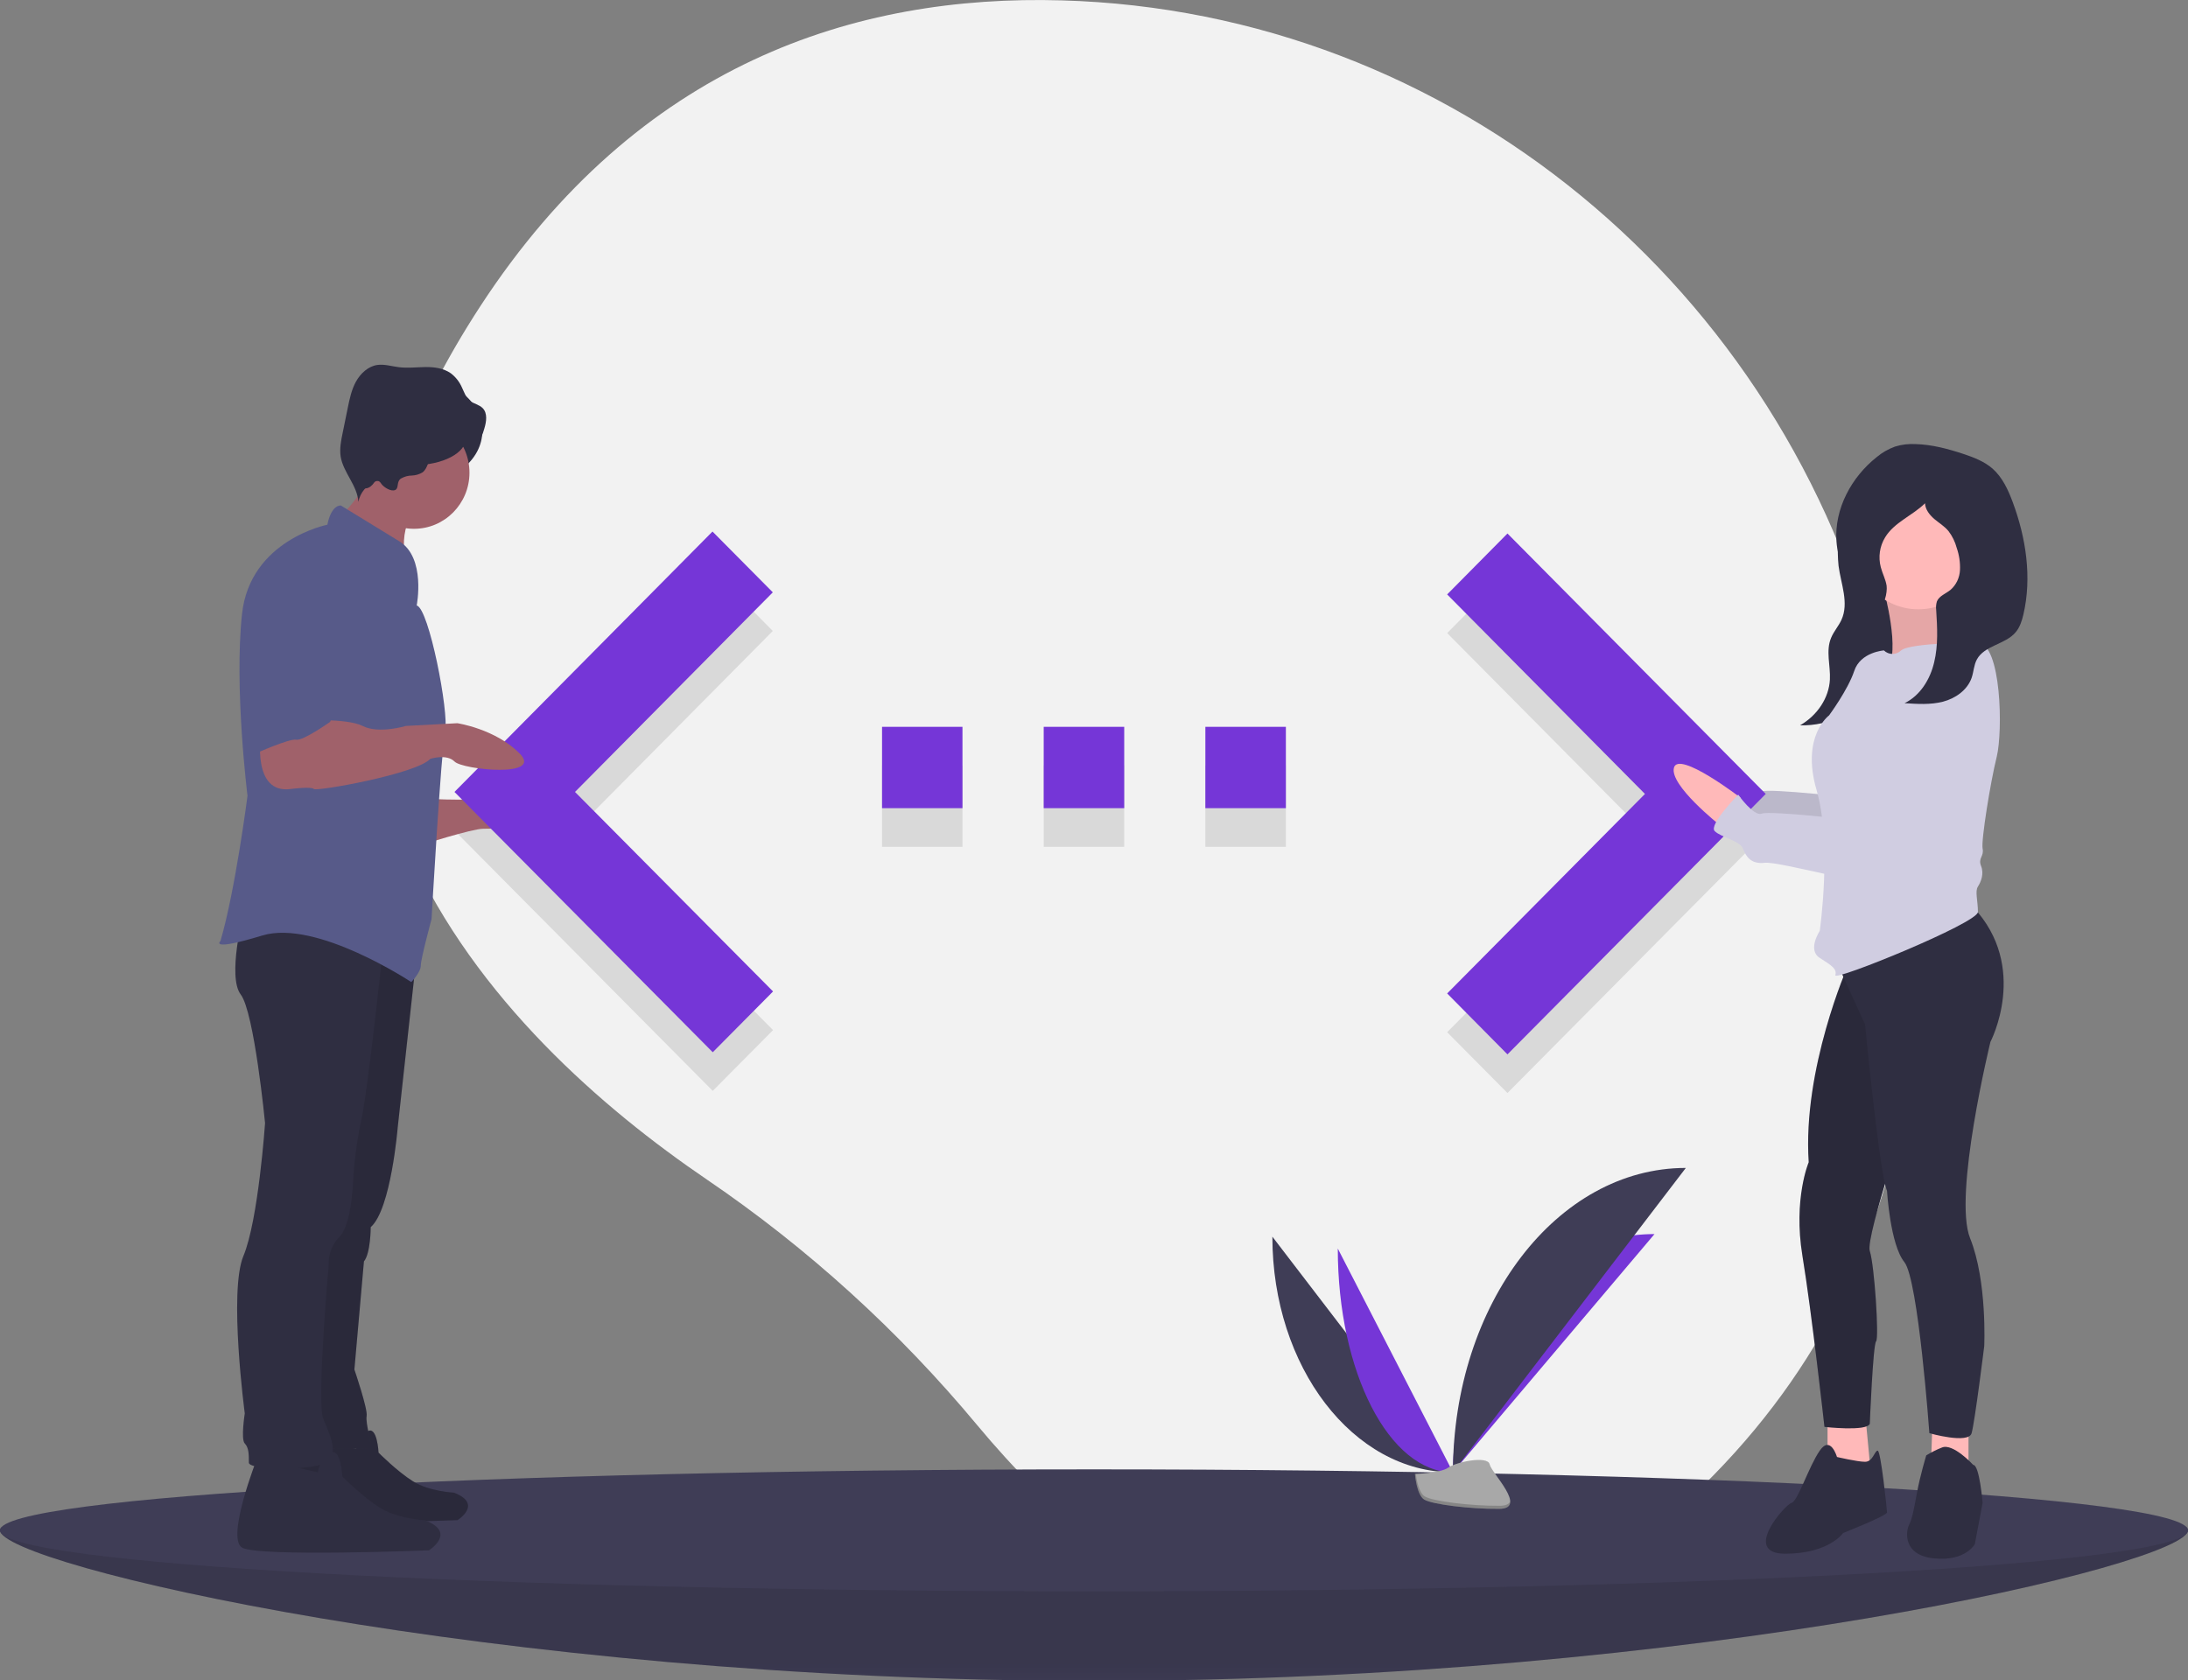 <?xml version="1.0" encoding="UTF-8"?>
<svg xmlns="http://www.w3.org/2000/svg" xmlns:xlink="http://www.w3.org/1999/xlink" width="69pt" height="53pt" viewBox="0 0 69 53" version="1.1">
<rect x="0" y="0" width="69" height="53" fill="#808080" stroke="none"/>
<defs>
<filter id="alpha" filterUnits="objectBoundingBox" x="0%" y="0%" width="100%" height="100%">
  <feColorMatrix type="matrix" in="SourceGraphic" values="0 0 0 0 1 0 0 0 0 1 0 0 0 0 1 0 0 0 1 0"/>
</filter>
<mask id="mask0">
  <g filter="url(#alpha)">
<rect x="0" y="0" width="69" height="53" style="fill:rgb(0%,0%,0%);fill-opacity:0.102;stroke:none;"/>
  </g>
</mask>
<clipPath id="clip1">
  <rect x="0" y="0" width="69" height="53"/>
</clipPath>
<g id="surface5" clip-path="url(#clip1)">
<path style=" stroke:none;fill-rule:nonzero;fill:rgb(0%,0%,0%);fill-opacity:1;" d="M 45.637 32.559 L 51.875 26.262 L 45.637 19.969 L 47.539 18.051 L 55.684 26.262 L 47.539 34.477 Z M 45.637 32.559 "/>
</g>
<mask id="mask1">
  <g filter="url(#alpha)">
<rect x="0" y="0" width="69" height="53" style="fill:rgb(0%,0%,0%);fill-opacity:0.102;stroke:none;"/>
  </g>
</mask>
<clipPath id="clip2">
  <rect x="0" y="0" width="69" height="53"/>
</clipPath>
<g id="surface8" clip-path="url(#clip2)">
<path style=" stroke:none;fill-rule:nonzero;fill:rgb(0%,0%,0%);fill-opacity:1;" d="M 27.816 26.711 L 30.352 26.711 L 30.352 24.145 L 27.816 24.145 Z M 40.551 24.145 L 38.012 24.145 L 38.012 26.711 L 40.551 26.711 Z M 32.914 26.711 L 35.453 26.711 L 35.453 24.145 L 32.914 24.145 Z M 32.914 26.711 "/>
</g>
<mask id="mask2">
  <g filter="url(#alpha)">
<rect x="0" y="0" width="69" height="53" style="fill:rgb(0%,0%,0%);fill-opacity:0.102;stroke:none;"/>
  </g>
</mask>
<clipPath id="clip3">
  <rect x="0" y="0" width="69" height="53"/>
</clipPath>
<g id="surface11" clip-path="url(#clip3)">
<path style=" stroke:none;fill-rule:nonzero;fill:rgb(0%,0%,0%);fill-opacity:1;" d="M 24.379 32.492 L 18.133 26.199 L 24.371 19.902 L 22.469 17.984 L 14.332 26.199 L 22.477 34.41 Z M 24.379 32.492 "/>
</g>
<mask id="mask3">
  <g filter="url(#alpha)">
<rect x="0" y="0" width="69" height="53" style="fill:rgb(0%,0%,0%);fill-opacity:0.102;stroke:none;"/>
  </g>
</mask>
<clipPath id="clip4">
  <rect x="0" y="0" width="69" height="53"/>
</clipPath>
<g id="surface14" clip-path="url(#clip4)">
<path style=" stroke:none;fill-rule:nonzero;fill:rgb(0%,0%,0%);fill-opacity:1;" d="M 69 48.27 C 69 49.332 53.555 53.02 34.5 53.02 C 15.445 53.02 0 49.332 0 48.27 C 0 47.207 15.445 49.168 34.5 49.168 C 53.555 49.168 69 47.207 69 48.27 Z M 69 48.27 "/>
</g>
<mask id="mask4">
  <g filter="url(#alpha)">
<rect x="0" y="0" width="69" height="53" style="fill:rgb(0%,0%,0%);fill-opacity:0.2;stroke:none;"/>
  </g>
</mask>
<clipPath id="clip5">
  <rect x="0" y="0" width="69" height="53"/>
</clipPath>
<g id="surface17" clip-path="url(#clip5)">
<path style=" stroke:none;fill-rule:nonzero;fill:rgb(0%,0%,0%);fill-opacity:1;" d="M 47.293 47.496 C 46.383 47.504 45.176 47.352 44.934 47.203 C 44.746 47.09 44.672 46.68 44.648 46.492 C 44.633 46.492 44.621 46.492 44.621 46.492 C 44.621 46.492 44.672 47.152 44.914 47.301 C 45.16 47.453 46.363 47.602 47.277 47.594 C 47.539 47.594 47.633 47.496 47.625 47.359 C 47.59 47.441 47.488 47.496 47.293 47.496 Z M 47.293 47.496 "/>
</g>
<mask id="mask5">
  <g filter="url(#alpha)">
<rect x="0" y="0" width="69" height="53" style="fill:rgb(0%,0%,0%);fill-opacity:0.102;stroke:none;"/>
  </g>
</mask>
<clipPath id="clip6">
  <rect x="0" y="0" width="69" height="53"/>
</clipPath>
<g id="surface20" clip-path="url(#clip6)">
<path style=" stroke:none;fill-rule:nonzero;fill:rgb(0%,0%,0%);fill-opacity:1;" d="M 54.891 24.566 C 54.891 24.566 52.938 23.066 52.789 23.617 C 52.641 24.164 54.223 25.414 54.223 25.414 Z M 54.891 24.566 "/>
</g>
<mask id="mask6">
  <g filter="url(#alpha)">
<rect x="0" y="0" width="69" height="53" style="fill:rgb(0%,0%,0%);fill-opacity:0.102;stroke:none;"/>
  </g>
</mask>
<clipPath id="clip7">
  <rect x="0" y="0" width="69" height="53"/>
</clipPath>
<g id="surface23" clip-path="url(#clip7)">
<path style=" stroke:none;fill-rule:nonzero;fill:rgb(0%,0%,0%);fill-opacity:1;" d="M 61.336 19.816 C 61.336 19.816 59.016 24.016 58.965 24.613 C 58.918 25.215 58.918 25.266 58.719 25.215 C 58.52 25.164 55.805 24.863 55.559 24.965 C 55.309 25.066 54.816 24.367 54.816 24.367 C 54.816 24.367 53.879 25.316 54.074 25.516 C 54.273 25.715 54.867 25.816 54.965 26.066 C 55.062 26.316 55.211 26.566 55.656 26.516 C 56.102 26.465 59.113 27.312 59.508 27.164 C 59.906 27.016 60.004 26.766 60.199 26.766 C 60.398 26.766 60.793 26.566 60.793 26.516 C 60.793 26.465 62.176 23.816 62.176 23.816 C 62.176 23.816 63.809 20.215 61.336 19.816 Z M 61.336 19.816 "/>
</g>
<mask id="mask7">
  <g filter="url(#alpha)">
<rect x="0" y="0" width="69" height="53" style="fill:rgb(0%,0%,0%);fill-opacity:0.102;stroke:none;"/>
  </g>
</mask>
<clipPath id="clip8">
  <rect x="0" y="0" width="69" height="53"/>
</clipPath>
<g id="surface26" clip-path="url(#clip8)">
<path style=" stroke:none;fill-rule:nonzero;fill:rgb(0%,0%,0%);fill-opacity:1;" d="M 59.41 18.617 C 59.41 18.617 59.953 20.566 59.508 21.117 C 59.066 21.668 62.176 20.867 62.176 20.867 C 62.176 20.867 60.645 19.316 61.387 18.316 Z M 59.41 18.617 "/>
</g>
<mask id="mask8">
  <g filter="url(#alpha)">
<rect x="0" y="0" width="69" height="53" style="fill:rgb(0%,0%,0%);fill-opacity:0.102;stroke:none;"/>
  </g>
</mask>
<clipPath id="clip9">
  <rect x="0" y="0" width="69" height="53"/>
</clipPath>
<g id="surface29" clip-path="url(#clip9)">
<path style=" stroke:none;fill-rule:nonzero;fill:rgb(0%,0%,0%);fill-opacity:1;" d="M 58.273 30.465 C 58.273 30.465 56.84 33.711 57.039 36.66 C 57.039 36.66 56.547 37.812 56.84 39.609 C 57.137 41.41 57.535 45.008 57.535 45.008 C 57.535 45.008 58.867 45.16 58.965 44.91 C 58.965 44.91 59.066 42.41 59.164 42.309 C 59.262 42.211 59.113 39.91 58.965 39.461 C 58.816 39.012 60.348 34.562 60.348 34.562 L 59.953 29.016 Z M 58.273 30.465 "/>
</g>
<mask id="mask9">
  <g filter="url(#alpha)">
<rect x="0" y="0" width="69" height="53" style="fill:rgb(0%,0%,0%);fill-opacity:0.102;stroke:none;"/>
  </g>
</mask>
<clipPath id="clip10">
  <rect x="0" y="0" width="69" height="53"/>
</clipPath>
<g id="surface32" clip-path="url(#clip10)">
<path style=" stroke:none;fill-rule:nonzero;fill:rgb(0%,0%,0%);fill-opacity:1;" d="M 9.484 45.309 C 9.484 45.309 8.59 47.594 9.055 47.867 C 9.523 48.145 14.43 47.949 14.43 47.949 C 14.43 47.949 15.246 47.438 14.312 47.082 C 14.312 47.082 13.531 47.043 13.027 46.727 C 12.52 46.41 11.938 45.82 11.938 45.82 C 11.938 45.82 11.898 44.953 11.586 45.152 C 11.398 45.277 11.27 45.477 11.234 45.703 Z M 9.484 45.309 "/>
</g>
<mask id="mask10">
  <g filter="url(#alpha)">
<rect x="0" y="0" width="69" height="53" style="fill:rgb(0%,0%,0%);fill-opacity:0.102;stroke:none;"/>
  </g>
</mask>
<clipPath id="clip11">
  <rect x="0" y="0" width="69" height="53"/>
</clipPath>
<g id="surface35" clip-path="url(#clip11)">
<path style=" stroke:none;fill-rule:nonzero;fill:rgb(0%,0%,0%);fill-opacity:1;" d="M 13.141 30.113 L 12.543 35.555 C 12.543 35.555 12.332 38.148 11.691 38.707 C 11.691 38.707 11.691 39.527 11.477 39.789 L 11.176 43.199 C 11.176 43.199 11.605 44.453 11.562 44.668 C 11.52 44.887 11.734 45.574 11.691 45.664 C 11.648 45.75 9.641 45.664 9.641 45.664 L 10.066 38.707 L 11.391 29.035 Z M 13.141 30.113 "/>
</g>
</defs>
<g id="surface1">
<path style=" stroke:none;fill-rule:nonzero;fill:rgb(94.902%,94.902%,94.902%);fill-opacity:1;" d="M 59.297 21.137 C 56.262 9.07 45.785 0.359 33.484 0.012 C 26.98 -0.176 20.141 2.008 15.156 9.645 C 6.25 23.293 15.703 32.727 22.293 37.207 C 25.48 39.375 28.348 41.984 30.82 44.957 C 35.27 50.305 43.832 56.945 54.031 46.539 C 61.426 38.996 61.316 29.172 59.297 21.137 Z M 59.297 21.137 "/>
<use xlink:href="#surface5" mask="url(#mask0)"/>
<use xlink:href="#surface8" mask="url(#mask1)"/>
<use xlink:href="#surface11" mask="url(#mask2)"/>
<path style=" stroke:none;fill-rule:nonzero;fill:rgb(24.706%,23.922%,33.725%);fill-opacity:1;" d="M 69 48.27 C 69 49.332 53.555 53.02 34.5 53.02 C 15.445 53.02 0 49.332 0 48.27 C 0 47.207 15.445 49.168 34.5 49.168 C 53.555 49.168 69 47.207 69 48.27 Z M 69 48.27 "/>
<use xlink:href="#surface14" mask="url(#mask3)"/>
<path style=" stroke:none;fill-rule:nonzero;fill:rgb(24.706%,23.922%,33.725%);fill-opacity:1;" d="M 69 48.27 C 69 47.207 53.555 46.348 34.5 46.348 C 15.445 46.348 0 47.207 0 48.27 C 0 49.332 15.445 50.195 34.5 50.195 C 53.555 50.195 69 49.332 69 48.27 Z M 69 48.27 "/>
<path style=" stroke:none;fill-rule:nonzero;fill:rgb(24.706%,23.922%,33.725%);fill-opacity:1;" d="M 40.125 39.008 C 40.125 43.117 42.672 46.441 45.82 46.441 "/>
<path style=" stroke:none;fill-rule:nonzero;fill:rgb(45.882%,21.176%,84.314%);fill-opacity:1;" d="M 45.82 46.441 C 45.82 42.285 48.66 38.926 52.176 38.926 "/>
<path style=" stroke:none;fill-rule:nonzero;fill:rgb(45.882%,21.176%,84.314%);fill-opacity:1;" d="M 42.188 39.383 C 42.188 43.285 43.812 46.441 45.82 46.441 "/>
<path style=" stroke:none;fill-rule:nonzero;fill:rgb(24.706%,23.922%,33.725%);fill-opacity:1;" d="M 45.82 46.441 C 45.82 41.133 49.105 36.84 53.164 36.84 "/>
<path style=" stroke:none;fill-rule:nonzero;fill:rgb(65.882%,65.882%,65.882%);fill-opacity:1;" d="M 44.621 46.492 C 44.621 46.492 45.43 46.469 45.672 46.293 C 45.914 46.117 46.914 45.906 46.977 46.188 C 47.035 46.469 48.188 47.586 47.277 47.594 C 46.363 47.602 45.16 47.453 44.914 47.301 C 44.672 47.152 44.621 46.492 44.621 46.492 Z M 44.621 46.492 "/>
<use xlink:href="#surface17" mask="url(#mask4)"/>
<path style=" stroke:none;fill-rule:nonzero;fill:rgb(100%,72.549%,72.549%);fill-opacity:1;" d="M 54.891 24.566 C 54.891 24.566 52.938 23.066 52.789 23.617 C 52.641 24.164 54.223 25.414 54.223 25.414 Z M 54.891 24.566 "/>
<use xlink:href="#surface20" mask="url(#mask5)"/>
<path style=" stroke:none;fill-rule:nonzero;fill:rgb(81.569%,80.392%,88.235%);fill-opacity:1;" d="M 61.336 19.816 C 61.336 19.816 59.016 24.016 58.965 24.613 C 58.918 25.215 58.918 25.266 58.719 25.215 C 58.52 25.164 55.805 24.863 55.559 24.965 C 55.309 25.066 54.816 24.367 54.816 24.367 C 54.816 24.367 53.879 25.316 54.074 25.516 C 54.273 25.715 54.867 25.816 54.965 26.066 C 55.062 26.316 55.211 26.566 55.656 26.516 C 56.102 26.465 59.113 27.312 59.508 27.164 C 59.906 27.016 60.004 26.766 60.199 26.766 C 60.398 26.766 60.793 26.566 60.793 26.516 C 60.793 26.465 62.176 23.816 62.176 23.816 C 62.176 23.816 63.809 20.215 61.336 19.816 Z M 61.336 19.816 "/>
<use xlink:href="#surface23" mask="url(#mask6)"/>
<path style=" stroke:none;fill-rule:nonzero;fill:rgb(18.431%,18.039%,25.49%);fill-opacity:1;" d="M 57.969 17.047 C 57.949 17.312 57.953 17.582 57.98 17.848 C 58.055 18.422 58.316 19.02 58.07 19.555 C 57.98 19.75 57.828 19.918 57.746 20.117 C 57.57 20.531 57.73 20.996 57.707 21.438 C 57.676 22.012 57.316 22.562 56.766 22.879 C 57.703 22.906 58.594 22.438 59.184 21.801 C 59.773 21.164 60.102 20.371 60.348 19.578 C 60.473 19.207 60.555 18.82 60.586 18.43 C 60.605 18.203 60.582 17.977 60.512 17.762 C 60.426 17.555 60.312 17.355 60.172 17.176 C 60.023 16.969 59.875 16.754 59.656 16.598 C 59.387 16.406 58.871 16.211 58.516 16.238 C 58.078 16.273 57.988 16.742 57.969 17.047 Z M 57.969 17.047 "/>
<path style=" stroke:none;fill-rule:nonzero;fill:rgb(100%,72.549%,72.549%);fill-opacity:1;" d="M 59.41 18.617 C 59.41 18.617 59.953 20.566 59.508 21.117 C 59.066 21.668 62.176 20.867 62.176 20.867 C 62.176 20.867 60.645 19.316 61.387 18.316 Z M 59.41 18.617 "/>
<use xlink:href="#surface26" mask="url(#mask7)"/>
<path style=" stroke:none;fill-rule:nonzero;fill:rgb(45.882%,21.176%,84.314%);fill-opacity:1;" d="M 45.637 31.336 L 51.875 25.043 L 45.637 18.75 L 47.539 16.828 L 55.684 25.043 L 47.539 33.258 Z M 45.637 31.336 "/>
<path style=" stroke:none;fill-rule:nonzero;fill:rgb(100%,72.549%,72.549%);fill-opacity:1;" d="M 57.633 44.609 L 57.633 46.059 L 58.375 46.957 L 59.016 46.656 L 58.816 44.559 Z M 57.633 44.609 "/>
<path style=" stroke:none;fill-rule:nonzero;fill:rgb(18.431%,18.039%,25.49%);fill-opacity:1;" d="M 57.93 45.957 C 57.93 45.957 57.73 45.258 57.387 45.758 C 57.039 46.258 56.695 47.359 56.496 47.406 C 56.297 47.457 54.914 49.008 56.297 49.008 C 57.68 49.008 58.125 48.355 58.125 48.355 C 58.125 48.355 59.508 47.809 59.508 47.707 C 59.508 47.609 59.312 45.758 59.215 45.758 C 59.113 45.758 59.066 46.109 58.816 46.109 C 58.57 46.109 57.93 45.957 57.93 45.957 Z M 57.93 45.957 "/>
<path style=" stroke:none;fill-rule:nonzero;fill:rgb(100%,72.549%,72.549%);fill-opacity:1;" d="M 60.941 44.859 L 60.895 46.207 L 62.078 46.707 L 62.078 44.758 Z M 60.941 44.859 "/>
<path style=" stroke:none;fill-rule:nonzero;fill:rgb(18.431%,18.039%,25.49%);fill-opacity:1;" d="M 62.227 46.207 C 62.227 46.207 61.586 45.508 61.238 45.66 C 61.066 45.727 60.902 45.812 60.746 45.906 C 60.746 45.906 60.547 46.559 60.449 47.109 C 60.348 47.656 60.301 47.906 60.199 48.109 C 60.102 48.309 60.004 49.059 60.992 49.156 C 61.98 49.258 62.277 48.707 62.277 48.707 L 62.523 47.406 C 62.523 47.406 62.426 46.207 62.227 46.207 Z M 62.227 46.207 "/>
<path style=" stroke:none;fill-rule:nonzero;fill:rgb(18.431%,18.039%,25.49%);fill-opacity:1;" d="M 58.273 30.465 C 58.273 30.465 56.84 33.711 57.039 36.66 C 57.039 36.66 56.547 37.812 56.84 39.609 C 57.137 41.41 57.535 45.008 57.535 45.008 C 57.535 45.008 58.867 45.16 58.965 44.91 C 58.965 44.91 59.066 42.41 59.164 42.309 C 59.262 42.211 59.113 39.91 58.965 39.461 C 58.816 39.012 60.348 34.562 60.348 34.562 L 59.953 29.016 Z M 58.273 30.465 "/>
<use xlink:href="#surface29" mask="url(#mask8)"/>
<path style=" stroke:none;fill-rule:nonzero;fill:rgb(18.431%,18.039%,25.49%);fill-opacity:1;" d="M 57.879 30.262 L 58.816 32.312 C 58.816 32.312 59.262 36.961 59.508 37.562 C 59.508 37.562 59.609 39.262 60.055 39.809 C 60.496 40.359 60.844 45.207 60.844 45.207 C 60.844 45.207 62.078 45.559 62.176 45.207 C 62.277 44.859 62.574 42.461 62.574 42.461 C 62.574 42.461 62.672 40.41 62.129 39.059 C 61.586 37.711 62.77 32.863 62.77 32.863 C 62.77 32.863 64.004 30.512 62.227 28.613 Z M 57.879 30.262 "/>
<path style=" stroke:none;fill-rule:nonzero;fill:rgb(100%,72.549%,72.549%);fill-opacity:1;" d="M 62.523 17.168 C 62.523 18.301 61.617 19.219 60.496 19.219 C 59.379 19.219 58.473 18.301 58.473 17.168 C 58.473 16.035 59.379 15.117 60.496 15.117 C 61.617 15.117 62.523 16.035 62.523 17.168 Z M 62.523 17.168 "/>
<path style=" stroke:none;fill-rule:nonzero;fill:rgb(81.569%,80.392%,88.235%);fill-opacity:1;" d="M 62.375 20.266 C 62.375 20.266 60.25 20.266 59.953 20.516 C 59.801 20.664 59.562 20.664 59.41 20.516 C 59.41 20.516 58.668 20.566 58.473 21.168 C 58.273 21.766 57.68 22.566 57.68 22.566 C 57.68 22.566 56.793 23.215 57.285 24.914 C 57.781 26.613 57.387 29.363 57.387 29.363 C 57.387 29.363 56.988 29.965 57.387 30.215 C 57.781 30.465 57.93 30.562 57.879 30.762 C 57.828 30.965 62.375 29.113 62.375 28.766 C 62.375 28.414 62.277 28.113 62.375 27.965 C 62.473 27.812 62.574 27.562 62.473 27.312 C 62.375 27.062 62.574 27.016 62.523 26.766 C 62.473 26.516 62.77 24.664 62.969 23.867 C 63.164 23.066 63.117 20.316 62.375 20.266 Z M 62.375 20.266 "/>
<path style=" stroke:none;fill-rule:nonzero;fill:rgb(100%,72.549%,72.549%);fill-opacity:1;" d="M 54.891 25.164 C 54.891 25.164 52.938 23.664 52.789 24.215 C 52.641 24.766 54.223 26.016 54.223 26.016 Z M 54.891 25.164 "/>
<path style=" stroke:none;fill-rule:nonzero;fill:rgb(81.569%,80.392%,88.235%);fill-opacity:1;" d="M 61.336 20.516 C 61.336 20.516 59.016 24.715 58.965 25.316 C 58.918 25.914 58.918 25.965 58.719 25.914 C 58.52 25.863 55.805 25.566 55.559 25.664 C 55.309 25.766 54.816 25.066 54.816 25.066 C 54.816 25.066 53.879 26.016 54.074 26.215 C 54.273 26.414 54.867 26.516 54.965 26.766 C 55.062 27.016 55.211 27.266 55.656 27.215 C 56.102 27.164 59.113 28.016 59.508 27.863 C 59.906 27.715 60.004 27.465 60.199 27.465 C 60.398 27.465 60.793 27.266 60.793 27.215 C 60.793 27.164 62.176 24.516 62.176 24.516 C 62.176 24.516 63.809 20.918 61.336 20.516 Z M 61.336 20.516 "/>
<path style=" stroke:none;fill-rule:nonzero;fill:rgb(18.431%,18.039%,25.49%);fill-opacity:1;" d="M 59.496 18.477 C 59.465 18.273 59.363 18.09 59.312 17.891 C 59.227 17.57 59.277 17.23 59.449 16.949 C 59.738 16.473 60.309 16.266 60.707 15.875 C 60.715 16.074 60.852 16.242 61 16.371 C 61.148 16.496 61.32 16.598 61.445 16.75 C 61.566 16.906 61.656 17.09 61.707 17.285 C 61.785 17.508 61.82 17.746 61.809 17.984 C 61.797 18.223 61.691 18.449 61.512 18.605 C 61.363 18.727 61.156 18.793 61.082 18.969 C 61.055 19.059 61.047 19.152 61.059 19.242 C 61.094 19.793 61.125 20.352 60.996 20.887 C 60.871 21.426 60.555 21.941 60.062 22.18 C 60.469 22.207 60.879 22.234 61.273 22.133 C 61.664 22.031 62.039 21.77 62.176 21.383 C 62.242 21.191 62.246 20.98 62.34 20.805 C 62.582 20.352 63.242 20.332 63.566 19.941 C 63.699 19.785 63.762 19.582 63.809 19.383 C 64.082 18.211 63.891 16.965 63.473 15.84 C 63.328 15.449 63.148 15.059 62.84 14.785 C 62.578 14.555 62.242 14.426 61.91 14.316 C 61.426 14.156 60.926 14.023 60.414 14.008 C 60.195 13.996 59.973 14.02 59.762 14.086 C 59.551 14.164 59.355 14.273 59.184 14.418 C 58.387 15.047 57.844 16.051 57.914 17.07 C 57.957 17.688 58.219 18.27 58.551 18.793 C 58.664 18.973 58.941 19.359 59.195 19.246 C 59.426 19.141 59.523 18.695 59.496 18.477 Z M 59.496 18.477 "/>
<path style=" stroke:none;fill-rule:nonzero;fill:rgb(45.882%,21.176%,84.314%);fill-opacity:1;" d="M 27.816 25.492 L 30.352 25.492 L 30.352 22.926 L 27.816 22.926 Z M 40.551 22.926 L 38.012 22.926 L 38.012 25.492 L 40.551 25.492 Z M 32.914 25.492 L 35.453 25.492 L 35.453 22.926 L 32.914 22.926 Z M 32.914 25.492 "/>
<path style=" stroke:none;fill-rule:nonzero;fill:rgb(18.431%,18.039%,25.49%);fill-opacity:1;" d="M 15.211 13.594 C 15.211 12.664 14.258 11.906 13.078 11.906 C 11.898 11.906 10.941 12.664 10.941 13.594 C 10.941 14.523 11.898 15.277 13.078 15.277 C 14.258 15.277 15.211 14.523 15.211 13.594 Z M 15.211 13.594 "/>
<path style=" stroke:none;fill-rule:nonzero;fill:rgb(62.745%,38.039%,41.569%);fill-opacity:1;" d="M 13.441 25.191 C 13.441 25.191 15.359 25.32 15.703 25.059 C 16.043 24.801 17.496 25.406 17.625 25.75 C 17.75 26.098 15.574 26.141 15.234 26.141 C 14.891 26.141 13.27 26.656 13.27 26.656 Z M 13.441 25.191 "/>
<path style=" stroke:none;fill-rule:nonzero;fill:rgb(18.431%,18.039%,25.49%);fill-opacity:1;" d="M 9.484 45.309 C 9.484 45.309 8.59 47.594 9.055 47.867 C 9.523 48.145 14.43 47.949 14.43 47.949 C 14.43 47.949 15.246 47.438 14.312 47.082 C 14.312 47.082 13.531 47.043 13.027 46.727 C 12.52 46.41 11.938 45.82 11.938 45.82 C 11.938 45.82 11.898 44.953 11.586 45.152 C 11.398 45.277 11.27 45.477 11.234 45.703 Z M 9.484 45.309 "/>
<use xlink:href="#surface32" mask="url(#mask9)"/>
<path style=" stroke:none;fill-rule:nonzero;fill:rgb(45.882%,21.176%,84.314%);fill-opacity:1;" d="M 24.379 31.273 L 18.133 24.98 L 24.371 18.684 L 22.469 16.766 L 14.332 24.98 L 22.477 33.191 Z M 24.379 31.273 "/>
<path style=" stroke:none;fill-rule:nonzero;fill:rgb(18.431%,18.039%,25.49%);fill-opacity:1;" d="M 8.105 46.008 C 8.105 46.008 7.121 48.512 7.633 48.816 C 8.148 49.117 13.527 48.902 13.527 48.902 C 13.527 48.902 14.422 48.34 13.398 47.953 C 13.398 47.953 12.543 47.91 11.988 47.562 C 11.434 47.219 10.793 46.57 10.793 46.57 C 10.793 46.57 10.75 45.621 10.41 45.836 C 10.203 45.973 10.062 46.191 10.023 46.441 Z M 8.105 46.008 "/>
<path style=" stroke:none;fill-rule:nonzero;fill:rgb(18.431%,18.039%,25.49%);fill-opacity:1;" d="M 13.141 30.113 L 12.543 35.555 C 12.543 35.555 12.332 38.148 11.691 38.707 C 11.691 38.707 11.691 39.527 11.477 39.789 L 11.176 43.199 C 11.176 43.199 11.605 44.453 11.562 44.668 C 11.52 44.887 11.734 45.574 11.691 45.664 C 11.648 45.75 9.641 45.664 9.641 45.664 L 10.066 38.707 L 11.391 29.035 Z M 13.141 30.113 "/>
<use xlink:href="#surface35" mask="url(#mask10)"/>
<path style=" stroke:none;fill-rule:nonzero;fill:rgb(18.431%,18.039%,25.49%);fill-opacity:1;" d="M 12.074 29.941 C 12.074 29.941 11.605 34.391 11.391 35.34 C 11.258 35.965 11.172 36.602 11.137 37.238 C 11.137 37.238 11.094 38.621 10.707 39.012 C 10.48 39.238 10.355 39.551 10.367 39.875 C 10.367 39.875 9.98 44.238 10.195 44.754 C 10.41 45.273 10.621 45.707 10.41 46.051 C 10.195 46.398 7.848 46.398 7.848 46.137 C 7.848 45.879 7.848 45.664 7.719 45.531 C 7.59 45.402 7.719 44.582 7.719 44.582 C 7.719 44.582 7.207 40.738 7.676 39.617 C 8.148 38.492 8.359 35.426 8.359 35.426 C 8.359 35.426 8.02 31.926 7.59 31.367 C 7.164 30.805 7.676 28.816 7.676 28.816 Z M 12.074 29.941 "/>
<path style=" stroke:none;fill-rule:nonzero;fill:rgb(62.745%,38.039%,41.569%);fill-opacity:1;" d="M 10.871 16.125 C 10.922 16.238 11.039 16.305 11.148 16.363 C 11.777 16.715 12.301 17.219 12.816 17.719 C 12.688 17.277 12.715 16.805 12.895 16.379 C 12.957 16.234 13.039 16.082 12.992 15.93 C 12.961 15.816 12.867 15.738 12.777 15.668 C 12.566 15.504 12.344 15.352 12.117 15.211 C 11.957 15.113 11.629 14.855 11.445 14.887 C 11.434 15.137 11.43 15.359 11.32 15.594 C 11.297 15.648 10.891 16.168 10.871 16.125 Z M 10.871 16.125 "/>
<path style=" stroke:none;fill-rule:nonzero;fill:rgb(62.745%,38.039%,41.569%);fill-opacity:1;" d="M 14.805 14.91 C 14.805 15.887 14.023 16.68 13.055 16.68 C 12.09 16.68 11.305 15.887 11.305 14.91 C 11.305 13.934 12.09 13.141 13.055 13.141 C 14.023 13.141 14.805 13.934 14.805 14.91 Z M 14.805 14.91 "/>
<path style=" stroke:none;fill-rule:nonzero;fill:rgb(34.118%,35.294%,53.725%);fill-opacity:1;" d="M 13.141 19.098 C 13.141 19.098 13.441 17.586 12.586 17.07 C 11.734 16.551 10.75 15.945 10.75 15.945 C 10.75 15.945 10.453 15.902 10.324 16.551 C 10.324 16.551 7.891 17.027 7.633 19.359 C 7.379 21.691 7.805 25.102 7.805 25.102 C 7.805 25.102 7.422 28.082 6.953 29.68 C 6.953 29.68 6.566 30.027 8.273 29.508 C 9.98 28.992 12.969 30.977 12.969 30.977 C 12.969 30.977 13.27 30.676 13.27 30.457 C 13.27 30.242 13.609 28.992 13.609 28.992 C 13.609 28.992 13.91 23.68 14.039 23.074 C 14.164 22.469 13.527 19.188 13.141 19.098 Z M 13.141 19.098 "/>
<path style=" stroke:none;fill-rule:nonzero;fill:rgb(18.431%,18.039%,25.49%);fill-opacity:1;" d="M 12.645 15.094 C 12.75 15.035 12.867 15 12.988 15 C 13.105 14.996 13.227 14.961 13.328 14.898 C 13.492 14.77 13.504 14.52 13.625 14.348 C 13.801 14.102 14.148 14.07 14.449 14.082 C 14.637 14.09 14.832 14.102 14.988 14 C 15.148 13.898 15.223 13.703 15.273 13.52 C 15.34 13.301 15.379 13.035 15.223 12.875 C 15.113 12.762 14.941 12.738 14.816 12.641 C 14.691 12.539 14.641 12.375 14.57 12.227 C 14.492 12.047 14.371 11.891 14.215 11.773 C 13.984 11.613 13.691 11.574 13.414 11.578 C 13.133 11.582 12.855 11.617 12.578 11.582 C 12.352 11.555 12.125 11.48 11.898 11.512 C 11.609 11.555 11.371 11.777 11.227 12.035 C 11.086 12.289 11.023 12.586 10.965 12.875 L 10.805 13.66 C 10.754 13.902 10.707 14.152 10.742 14.398 C 10.824 14.906 11.27 15.312 11.301 15.828 C 11.359 15.539 11.559 15.301 11.828 15.191 C 11.863 15.172 11.898 15.168 11.938 15.176 C 11.98 15.191 12.008 15.234 12.035 15.273 C 12.109 15.371 12.336 15.52 12.469 15.453 C 12.586 15.391 12.496 15.191 12.645 15.094 Z M 12.645 15.094 "/>
<path style=" stroke:none;fill-rule:nonzero;fill:rgb(62.745%,38.039%,41.569%);fill-opacity:1;" d="M 8.23 23.16 C 8.23 23.16 7.934 25.059 9.172 24.887 C 9.172 24.887 9.812 24.801 9.898 24.887 C 9.98 24.973 13.141 24.41 13.566 23.938 C 13.566 23.938 14.082 23.766 14.336 24.023 C 14.594 24.281 17.152 24.543 16.387 23.766 C 15.617 22.988 14.422 22.812 14.422 22.812 L 12.801 22.898 C 12.801 22.898 11.945 23.16 11.434 22.898 C 10.922 22.641 9.469 22.727 9.469 22.727 Z M 8.23 23.16 "/>
<path style=" stroke:none;fill-rule:nonzero;fill:rgb(34.118%,35.294%,53.725%);fill-opacity:1;" d="M 9.98 17.156 C 9.98 17.156 8.062 17.371 8.062 20.18 L 8.062 23.766 C 8.062 23.766 9.129 23.289 9.344 23.332 C 9.555 23.375 10.41 22.77 10.41 22.77 C 10.41 22.77 11.391 20.438 11.305 19.789 C 11.219 19.145 11.262 17.242 9.98 17.156 Z M 9.98 17.156 "/>
<path style=" stroke:none;fill-rule:nonzero;fill:rgb(18.431%,18.039%,25.49%);fill-opacity:1;" d="M 14.699 13.809 C 14.699 13.332 13.965 12.945 13.055 12.945 C 12.148 12.945 11.414 13.332 11.414 13.809 C 11.414 14.285 12.148 14.672 13.055 14.672 C 13.965 14.672 14.699 14.285 14.699 13.809 Z M 14.699 13.809 "/>
<path style=" stroke:none;fill-rule:nonzero;fill:rgb(18.431%,18.039%,25.49%);fill-opacity:1;" d="M 12.094 13.961 C 12.094 13.16 11.836 12.512 11.52 12.512 C 11.199 12.512 10.941 13.16 10.941 13.961 C 10.941 14.758 11.199 15.406 11.52 15.406 C 11.836 15.406 12.094 14.758 12.094 13.961 Z M 12.094 13.961 "/>
</g>
</svg>
